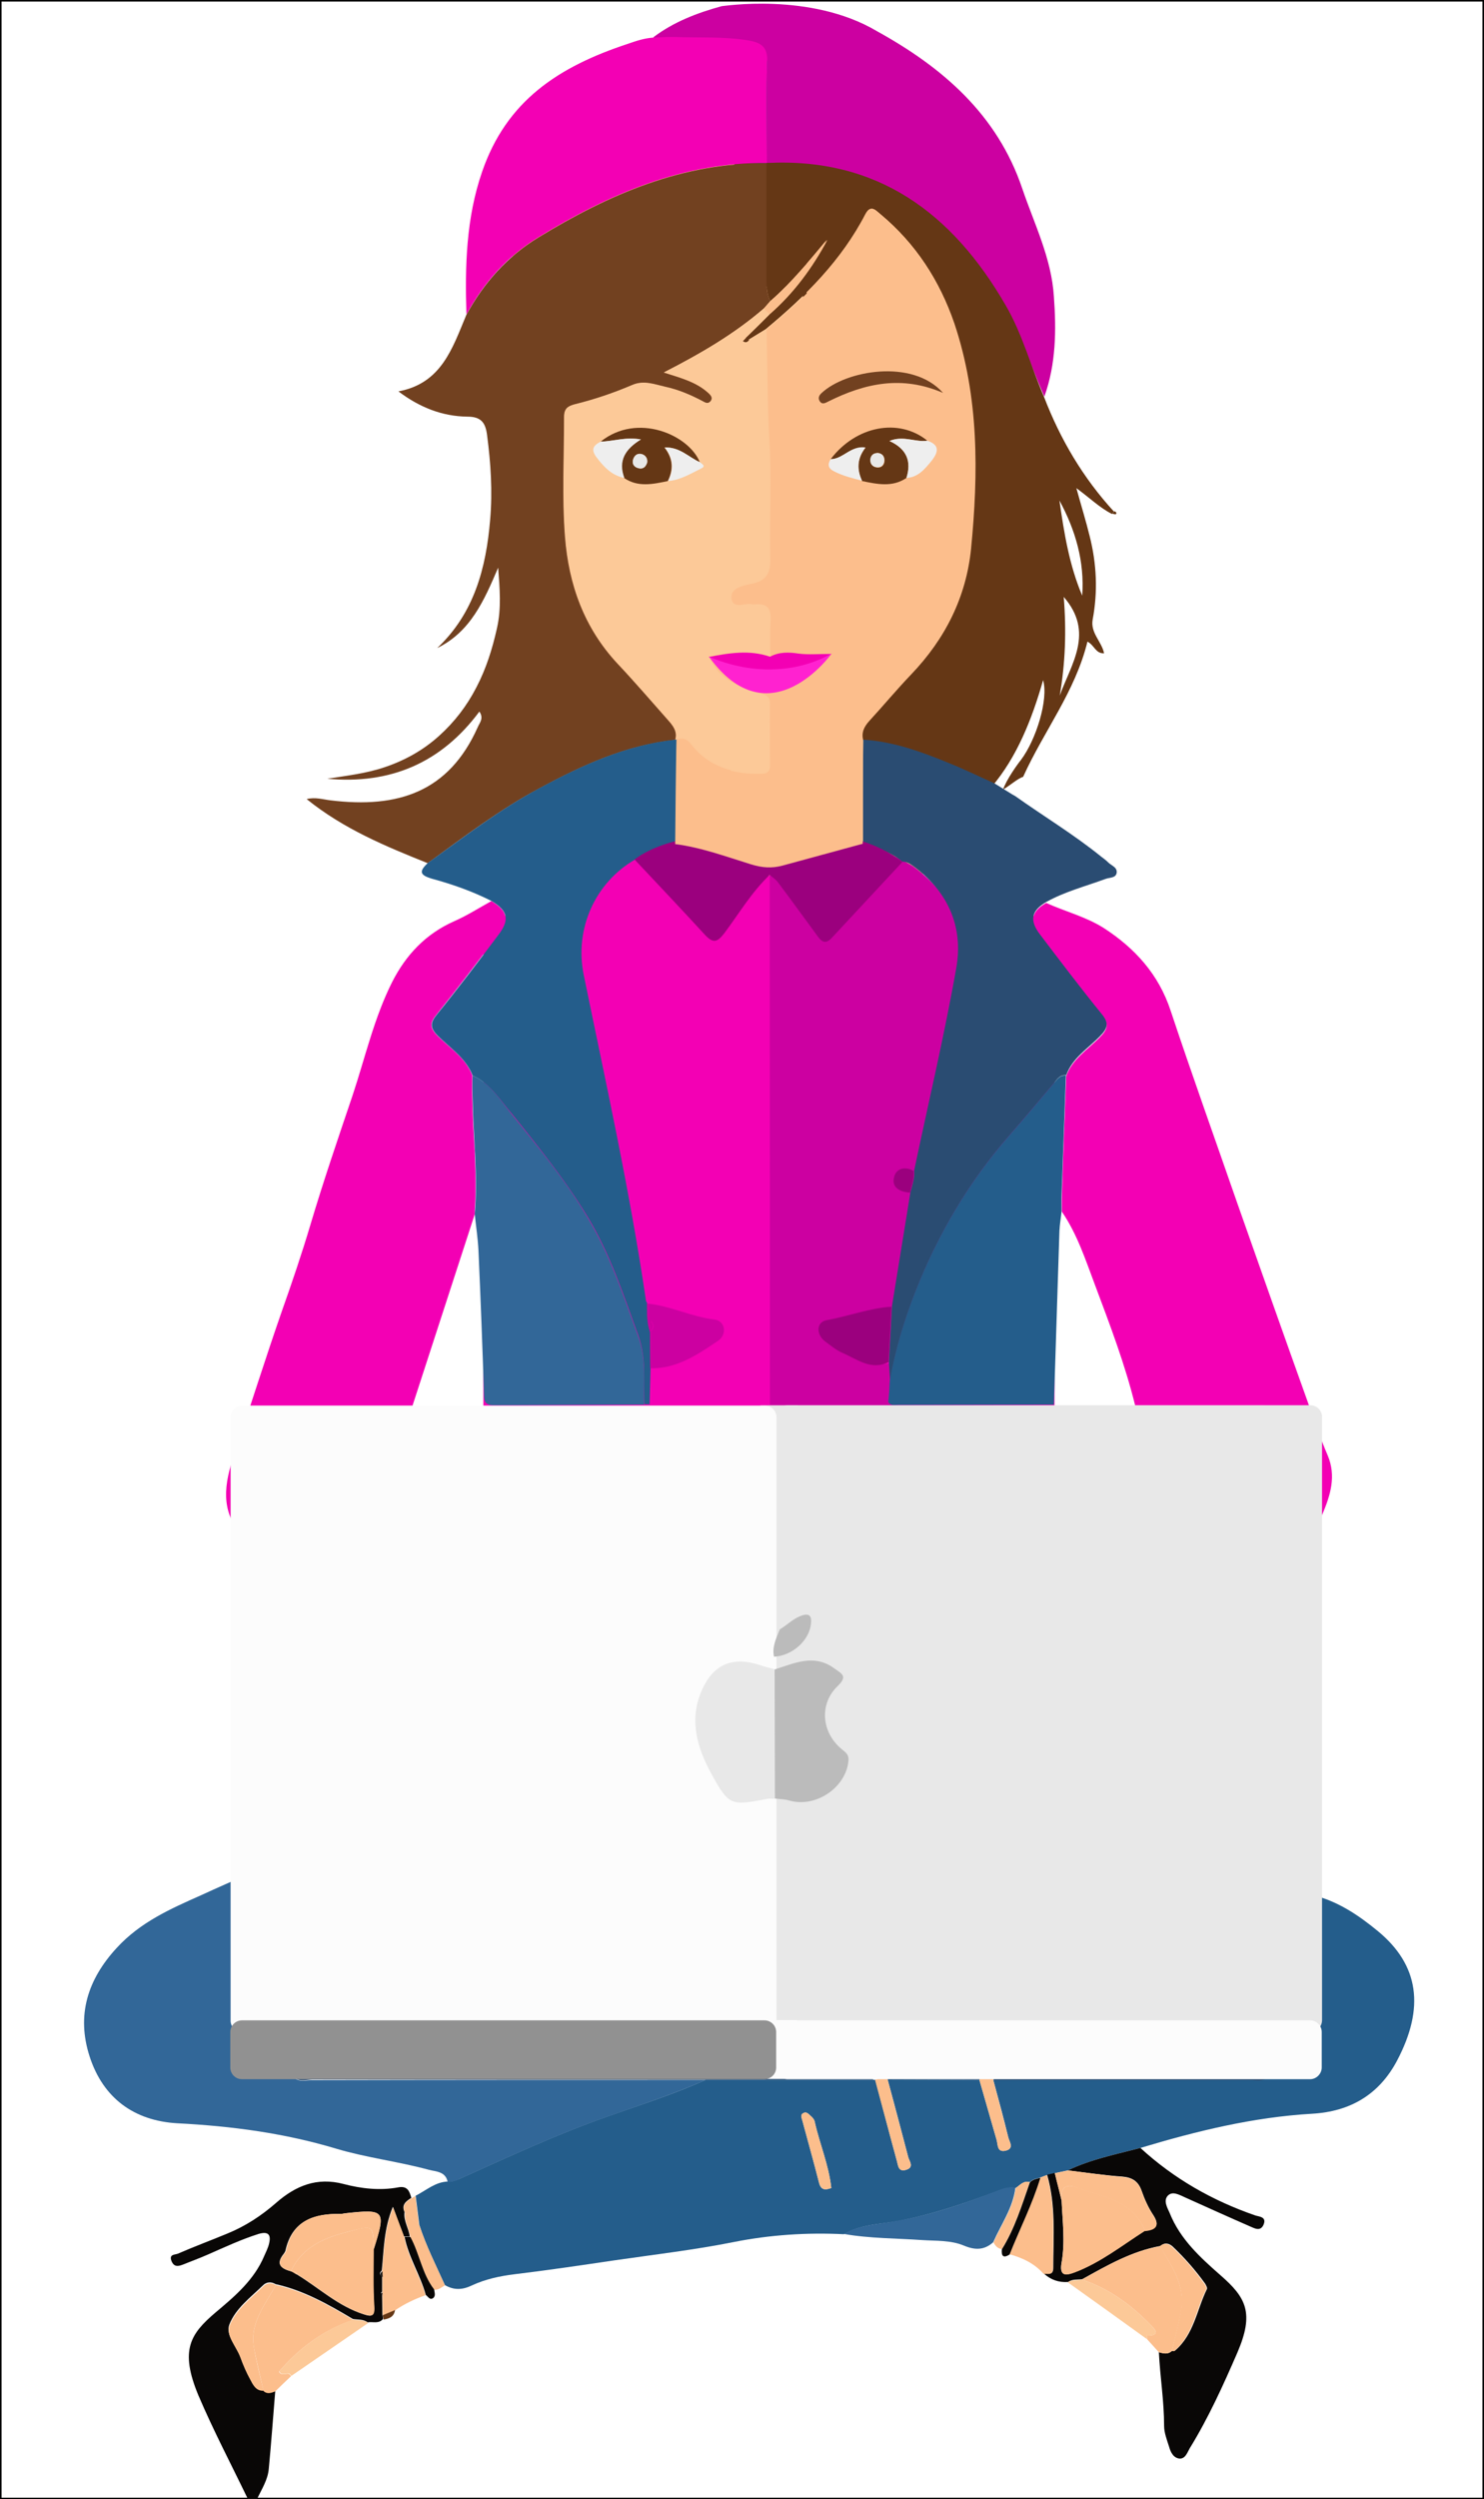 <?xml version="1.0" encoding="utf-8"?>
<!-- Generator: Adobe Illustrator 25.2.0, SVG Export Plug-In . SVG Version: 6.00 Build 0)  -->
<svg version="1.1" id="Layer_1" xmlns="http://www.w3.org/2000/svg" xmlns:xlink="http://www.w3.org/1999/xlink" x="0px" y="0px"
	 viewBox="0 0 482 811" style="enable-background:new 0 0 482 811;" xml:space="preserve">
<rect x="0" y="0" width="482" height="811" fill="#333333" stroke="none"/>
<style type="text/css">
	.st0{fill:#FFFFFF;stroke:#000000;stroke-miterlimit:10;}
	.st1{fill:#FCBE8C;}
	.st2{fill:#F300B4;}
	.st3{fill:#E8E8E8;}
	.st4{fill:#CC00A1;}
	.st5{fill:#2A4C72;}
	.st6{fill:#653715;}
	.st7{fill:#FCC998;}
	.st8{fill:#EEEEEE;}
	.st9{fill:#090706;}
	.st10{fill:#245D8B;}
	.st11{fill:#724120;}
	.st12{fill:#326798;}
	.st13{fill:#9B007E;}
	.st14{fill:#FF22D0;}
	.st15{fill:#FCFCFC;}
	.st16{fill:#919191;}
	.st17{fill:#BBBBBB;}
</style>
<rect class="st0" width="482" height="811"/>
<path class="st1" d="M253.7,299h-13.5c-42,0-76-34-76-76V101.8c0-42,34-76,76-76h13.5c42,0,76,34,76,76V223
	C329.8,265,295.7,299,253.7,299z"/>
<rect x="157" y="297.2" class="st2" width="185.5" height="376.2"/>
<rect x="247" y="456" class="st3" width="12.1" height="218.1"/>
<rect x="247.2" y="281.3" class="st4" width="7.7" height="174.6"/>
<rect x="239.5" y="2.2" class="st5" width="16.9" height="50.9"/>
<rect x="238.5" y="52.9" class="st6" width="23.5" height="44.6"/>
<rect x="237.3" y="93" class="st7" width="23.5" height="191.8"/>
<polyline class="st2" points="78.7,498.4 107,515 118.8,502.6 "/>
<g>
	<path class="st1" d="M94.4,737c0.9,0,1.7,0.1,2.1,1.1C95.7,738,94.9,737.8,94.4,737z"/>
	<path class="st2" d="M154.2,356.4V394l-35.4,108.8l-40.1-4.5c-7.3-7.9-5.8-17-2.7-26.1c5.2-15.5,10.1-31.1,15.5-46.6
		c3.3-9.3,6.5-18.7,9.3-28.1c4.2-14.1,9-28.1,13.7-42c4.1-12.3,7-25.2,12.9-36.9c4.5-8.8,10.9-15.6,20.2-19.7c4.1-1.8,8-4.3,12-6.5
		c5.2,3.1,6,6,2.3,10.8c-6.6,8.7-13.2,17.4-20.1,26c-2.2,2.7-2.3,4.3,0.3,6.9c4,4,9.2,7.2,11.3,12.9c0,2.5-0.1,4.9,0,7.4
		c0.2,12.5,1.8,25,0.7,37.6"/>
	<path class="st8" d="M110.4,432.2"/>
	<path class="st4" d="M284.8,10.1c21.4,11.8,39.1,27.1,47.2,51c3.9,11.5,9.5,22.6,10.3,35.1c0.8,11,0.7,21.9-3.1,32.5
		c-4.3-9.9-7.6-19.9-13-29.3c-17.3-29.9-40.9-45.1-77.1-46.5l0,0c0-11-0.3-21.9,0.1-32.9c-0.5-4.6-3.5-6.7-6.2-6.6
		c-13.7,0.5-15.6,0.1-23.7,0.1c-2.3,0-4.9,0.6-7.1-1.4c6.6-5,14.2-7.9,22.2-10.1C234.4,2.1,263.2-2.7,284.8,10.1z"/>
	<path class="st9" d="M89.4,775.9c-0.7,8.4-1.3,16.8-2.1,25.2c-0.3,3.6-2.3,6.6-3.8,9.8c-1,0-2,0-3,0c-5.4-11.2-11.2-22.2-16.1-33.7
		c-6.1-14.7-2.5-19.9,5.6-26.8c6.2-5.2,12.5-10.5,15.8-18.3c0.6-1.4,1.3-2.7,1.6-4.1c0.7-2.9-0.3-4-3.4-3.1
		c-5.7,1.8-11,4.3-16.5,6.7c-2.7,1.2-5.5,2.2-8.2,3.3c-1.6,0.6-2.8,0.7-3.6-1.2c-0.9-2.3,1.2-2,2.1-2.4c5.3-2.3,10.7-4.3,16-6.5
		c5.9-2.4,11.1-5.8,15.9-10c6.3-5.5,13.2-8.4,21.9-6.1c5.7,1.5,11.8,2.2,17.7,1.1c3.1-0.6,3.7,1.3,4.3,3.4c-1.7,1.1-3.3,2.2-2.2,4.6
		c-0.4,2.9,1.4,5.3,1.7,8c-0.6,0-1.3-0.1-1.9-0.1c-1.1-2.9-2.2-5.8-3.6-9.6c-3,7.3-2.9,14.1-3.6,20.7c-0.8,0.7-0.7,1.3,0.1,1.9
		c0,1.7,0,3.3,0,5c-0.1,0.1-0.4,0.2-0.3,0.3c0.1,0.3,0.2,0.5,0.3,0.7c0,2.1,0.1,4.3,0.1,6.4c0.1,0.5,0.2,0.9,0.2,1.4
		c-1.4,1.7-3.3,0.8-5,1.1c-1.4-1.1-3.2-0.8-4.8-1.1c-7.9-4.7-16-9.3-25.1-11.3c-1.5-0.9-3-0.7-4.1,0.4c-4,3.9-8.9,7.5-10.9,12.7
		c-1.3,3.4,2.2,6.9,3.5,10.4c0.9,2.5,2,4.9,3.2,7.2c0.9,1.7,1.8,3.7,4.3,3.6C86.9,776.9,88.1,776.4,89.4,775.9z M94.4,737
		c1.2,0.5,1.4,0.9,2.1,1.1c7.2,4.4,13.4,10.3,21.7,12.9c2.4,0.8,3.5,0.7,3.3-2.5c-0.4-6.1-0.2-12.3-0.2-18.5
		c4.1-12.8,3.8-13.2-9.2-11.8c-0.5,0.1-1,0.2-1.5,0.2c-8.7-0.1-15.8,2.2-17.9,12c-0.1,0.3-0.3,0.6-0.5,0.9
		C89.5,734.6,91.1,736.1,94.4,737L94.4,737z"/>
	<path class="st3" d="M253.1,534"/>
	<path class="st3" d="M253.1,538"/>
	<path class="st10" d="M421.6,660c5.8-6.3,4.8-14.1,4.8-21.7c0-7.8,0.1-15.5,0.2-23.3c8,2,14.7,6.5,21,11.7
		c13.3,11,15.2,24.8,6.2,41.9c-5.9,11.2-15.4,16.6-27.6,17.3c-19.1,1.1-37.5,5.6-55.8,11.1c-8,2.1-16.1,3.7-23.6,7.3
		c-1.4,0.3-2.9,0.6-4.3,0.9c-0.8,0.2-1.7,0.4-2.5,0.6c-0.7,0.3-1.4,0.5-2.1,0.8c-1.2,0.4-2.5,0.5-3.4,1.5c-2.1-0.6-3.2,1-4.6,1.9
		c-2.4-0.5-4.6,0.5-6.7,1.3c-10.5,3.9-21,7.5-32,9.5c-5.8,1-11.8,1.1-17.1,4.2c-12-0.6-24,0.2-35.6,2.5c-13,2.6-26,4.1-39.1,6
		c-10.8,1.6-21.6,3.2-32.4,4.5c-4.8,0.6-9.4,1.6-13.7,3.6c-3.1,1.5-5.9,1.6-8.8-0.1c-2.9-6.4-6.1-12.7-8.3-19.5
		c-0.4-3.2-0.8-6.3-1.2-9.5c3.4-1.7,6.4-4.5,10.5-4.6c1.4,0.1,2.6-0.4,3.8-0.9c16-7.2,31.9-14.6,48.5-20.4
		c10.5-3.7,21.2-7.1,31.4-11.7c18.2,0,36.4,0,54.6,0h0.3l0.2-0.1c2.3,8.8,4.6,17.6,7,26.4c0.4,1.4,0.5,3.7,3,2.9
		c2.7-0.8,1.1-2.7,0.7-4.1c-2.2-8.4-4.4-16.8-6.7-25.2c9.9,0,19.9,0.1,29.8,0.1c1.9,6.5,3.7,13,5.6,19.5c0.5,1.6,0.1,4.1,2.9,3.5
		c2.9-0.7,1.3-2.8,0.9-4.3c-1.5-6.2-3.2-12.5-4.9-18.7c27.7,0,55.5,0,83.2-0.1c1.9,0,4,0.7,5.7-0.9c2.5,0,4.9-0.2,7.4-0.1
		c3.5,0.2,5.6-1.8,6.8-4.6C427.7,664.8,424,662.7,421.6,660z M270,710l0.1,0.1L270,710c-0.8-7.5-3.8-14.3-5.4-21.6
		c-0.2-0.7-0.8-1.4-1.4-1.9s-1.2-1.3-2.1-0.9c-1.3,0.6-0.7,1.6-0.5,2.5c1.8,6.7,3.7,13.4,5.4,20.1C266.6,710.8,268.1,710.7,270,710z
		"/>
	<path class="st11" d="M138.9,280.1c-13.7-5.5-27.3-11.1-39.3-20.8c2.8-0.7,5.2,0.1,7.7,0.4c22,2.7,38.5-2.7,47.9-23.8
		c0.6-1.4,2-2.8,0.5-5c-12.4,16.7-29,23.7-49.4,21.8c6.3-1,12.7-1.7,18.8-3.8c6.5-2.2,12.4-5.5,17.5-10.1c5-4.5,9-9.7,12.1-15.7
		c3.2-6.1,5.2-12.5,6.7-19.2c1.5-6.5,0.9-13,0.4-19.7c-4.5,10.5-8.9,20.8-19.8,26.1c12-11.3,15.9-26,17.2-41.7
		c0.8-9.1,0.2-18.3-1-27.4c-0.5-4.1-2-6-6.4-6c-8.2-0.1-15.5-3-22.4-8.2c14.1-2.6,17.6-14.2,22.1-24.9c5.7-10.4,13.3-18.9,23.5-25.1
		c22.8-13.9,46.7-24.3,74.1-24l-0.1,0.3c0,12.6,0,25.1,0,37.7c0,2.3,0.1,4.6,1.2,6.7c-0.7,0.8-1.4,1.6-2.1,2.4
		c-9.6,8.3-20.5,14.6-32.5,20.8c5.7,1.8,10.5,3.1,14.3,6.5c0.9,0.8,1.8,1.7,0.8,2.9c-0.8,1-1.8,0.4-2.7-0.1c-3.8-2-7.8-3.7-12-4.6
		c-3.5-0.8-6.9-2.2-10.7-0.6c-6.1,2.6-12.4,4.8-18.8,6.3c-2.1,0.5-3.3,1.3-3.3,4c0,13-0.7,25.9,0.3,38.9c1.2,15.5,6.2,29.5,17,41.1
		c5.6,5.9,10.9,12.1,16.3,18.2c1.7,1.9,3.3,3.8,2.5,6.6c-16,1.7-30.2,8.2-44.1,15.7C162.3,262.7,150.7,271.5,138.9,280.1z"/>
	<path class="st2" d="M250.1,456c-12,0.4-23.9-0.8-35.9,0.6c-1.1,0.1-2.2-0.5-3.3-0.8c0.1-3.9,0.2-7.9,0.3-11.8
		c8.6,0.2,15.3-4.4,22-8.9c3.1-2.1,2.2-6.4-1.1-6.9c-7.5-0.9-15.1-4.2-22.6-5c-0.1-0.3-0.8-0.8-0.8-1.2
		c-5.2-35.5-13.7-69.8-20.9-104.9c-5.6-11.9,0.7-33.1,19.9-39.2c7.7,8.2,15.4,15.1,23,23.4c2.5,2.8,1.8,1.7,4-1.1
		c4.9-6.4,9-13.3,15.4-16.2C250.1,341.4,250.1,398.7,250.1,456z"/>
	<path class="st4" d="M250.1,456c0-57.3-0.1-115.3-0.1-172.6c0.9,0.7,3.9,0.7,4.6,1.6c4.2,5.7,7.7,9.7,11.9,15.4
		c1.4,1.9,2.3,3.1,4.6,0.6c7.6-8.2,6.4-17.2,14-25.4c1.2,0,10.3,4.7,11.3,5.4c11.4,8.3,18.6,20.2,16.2,33.8
		c-3.9,22-4.5,44.9-13.5,66.2c-2.9-1.7-4.7-1.3-5.3,1.5c-0.8,3.4,3,4.4,6.2,4.6c-2,12.3-5.2,24.2-7.2,36.5c-7.2,0.5-16.9,3.6-24,4.9
		c-3.4,0.6-3.5,4.6-0.5,6.9c1.8,1.4,3.7,2.9,5.8,3.8c4.7,2,11.9,5.1,17.6,2.3c0.1,2,0.1,3.8,0.3,5.8c-0.1,2.3,1.2,5.6,1.1,7.9
		c-1.7,1.4-7.9,0.8-9.9,0.8c-9.9,0-19.9,0-29.8,0C252.1,456,251.1,456,250.1,456z"/>
	<path class="st8" d="M81.6,506.4"/>
	<path class="st10" d="M153.5,349c-2.2-5.7-7.3-8.9-11.3-12.9c-2.6-2.6-2.5-4.2-0.3-6.9c6.9-8.5,13.5-17.2,20.1-26
		c3.6-4.8,2.9-7.7-2.3-10.8c-6.1-3.1-12.6-5.4-19.2-7.2c-4.2-1.2-4.5-2.4-1.5-5.2c11.8-8.5,23.4-17.4,36.3-24.3
		c13.9-7.5,28.2-14,44.1-15.7l0.4-0.1c-0.1,11.3-0.2,22.6-0.4,33.9c-4.7,0.9-9.2,2.1-13.1,5.1c-12.9,7.4-19.8,22.4-16.7,37.5
		c7.2,35.1,15,70.1,20.2,105.6c0,0.3,0.3,0.6,0.4,0.9c0.1,3.1-0.1,6.2,1,9.2l0,0c0,3.9,0.1,7.9,0.1,11.8c-0.1,3.9-0.2,7.9-0.3,11.8
		c-0.6,0-1.1,0-1.7,0c-0.4-7.4,0.7-14.8-1.9-22.1c-4.8-13.1-9.1-26.4-16.4-38.5c-7.2-11.9-15.9-22.7-24.6-33.5
		C162.5,357.1,159.3,351.6,153.5,349z"/>
	<path class="st12" d="M229.1,675c-10.2,4.5-20.9,8-31.4,11.7c-16.6,5.8-32.5,13.2-48.5,20.4c-1.2,0.6-2.4,1-3.8,0.9
		c-0.7-3.4-3.8-3.3-6.1-3.9c-9.9-2.7-20.1-3.9-29.9-6.8c-16.9-5.1-34.2-7.4-51.8-8.3c-14-0.8-24.1-8.1-28.5-21.7
		c-4.3-13.3-0.7-24.9,8.8-35.2c7.7-8.4,17.5-12.7,27.4-17.1c5.2-2.4,10.5-4.7,16.3-7.3c0,13,0.2,25.3-0.1,37.5
		c-0.1,5.3,0.2,10.3,3,14.9c-5.1,2-2.4,6.5-2.9,9.8c-0.5,2.9,1.3,4.1,4.1,4.1c3.3,0,6.5,0.1,9.8,0.2c1.7,1.5,3.8,0.8,5.7,0.8
		C143.9,675,186.5,675,229.1,675z"/>
	<path class="st2" d="M249.1,52.9c-27.4-0.3-51.3,10.1-74.1,24c-10.2,6.2-17.8,14.7-23.5,25.1c-0.5-15.7-0.1-31.3,5.1-46.3
		c7.9-22.9,24.6-34,47.4-41.5c2.6-0.9,5.2-1.8,8.2-2c4.3-0.2,4.3-0.2,6.6-0.2c8.1,0.3,16.2-0.2,24.2,1.1c4.1,0.7,6.4,2,6.2,7
		C248.8,31,249.1,41.9,249.1,52.9z"/>
	<path class="st12" d="M153.5,349c5.8,2.6,9,8.1,12.8,12.7c8.7,10.8,17.5,21.5,24.6,33.5c7.3,12.1,11.6,25.4,16.4,38.5
		c2.7,7.3,1.6,14.7,1.9,22.1c-16.2,0.1-32.5,0.1-48.7,0.2c-2.7,0-3.3-1-3.3-3.5c-0.5-15.6-1.1-31.2-1.8-46.8
		c-0.2-3.9-0.8-7.8-1.2-11.7c1.1-12.6-0.5-25.1-0.7-37.6C153.4,353.9,153.4,351.5,153.5,349z"/>
	<path class="st1" d="M134.9,712.6c0.4,3.2,0.8,6.3,1.2,9.5c-1.5-1.4-3.1-2.8-4.6-4.2c-1.1-2.4,0.5-3.5,2.2-4.6
		C134.1,713.1,134.5,712.8,134.9,712.6z"/>
	<path class="st2" d="M425.7,494.1c0-6.3-0.1-12.6-0.1-18.9c0-5.6-0.9-5.3-2.9-10.8c-1.2-3.2-3.2-3.9-5.1-5.6
		c-2.6-2.5-5.4-2.7-8.6-2.7c-13.4,0.1-26.8,0-40.3,0c-3.3-13.4-8.2-26.2-13-39c-3.1-8.2-5.8-16.6-10.8-23.9c0-1.8-0.1-3.6,0-5.4
		c0.4-12.9,0.9-25.7,1.4-38.6c2-5.6,7-8.6,10.9-12.6c2.6-2.6,3.1-4.3,0.6-7.3c-6.9-8.5-13.5-17.2-20.1-25.9
		c-3.4-4.5-2.7-7.7,2.1-10.4c6.2,2.8,13,4.5,18.8,8.2c10,6.5,17.7,14.9,21.6,26.7c7,21,14.5,41.9,21.8,62.9
		c7.5,21.3,15,42.5,22.6,63.7c2.1,5.9,4.1,11.9,6.6,17.7c2.9,6.8,0.9,13-1.7,19.2C428.8,492.7,427.5,493.9,425.7,494.1z"/>
	<path class="st6" d="M250.2,97.7c-1.1-2.1-1.2-4.4-1.2-6.7c0-12.6,0-25.6,0-38.1c35.9-1.9,60.3,16.2,77.6,46.1
		c5.5,9.4,8.2,19.9,12.5,29.8c5.3,13.8,12.7,26.3,22.7,37.2c-0.2,0.3-0.4,0.5-0.6,0.8c-4-2-7.2-5.2-11.6-8.4
		c1.6,5.8,3.1,10.6,4.3,15.5c2.3,9,2.7,18.1,1,27.1c-0.8,4.4,2.9,7.1,3.7,11c-2.8,0.1-3.1-2.6-5.4-3.8c-4,16.3-14.1,28.9-20.9,43.9
		c-1.6,0.4-4.4,2.9-6.5,4.1c1-3.1,4.8-8.4,5.8-9.6c4.9-6.5,9-19.6,7.2-25.9c-3.6,12.6-8.5,25-16.7,34.6c-4.9-2.2-10.2-4.4-15.2-6.4
		c-9-3.6-17-8.1-26.8-8.7c-0.7-2.5,0.2-4.5,1.9-6.3c4.6-5,9-10.3,13.7-15.2c11-11.4,17.9-25,19.4-40.7c2.4-24.6,2.7-49.2-5.4-73.1
		c-4.7-14-12.5-26-24-35.5c-1.4-1.2-2.9-3.1-4.6,0c-7.8,15.1-19.5,26.7-32.4,37.4c-1.9,1.2-3.8,2.3-5.7,3.5
		c-0.3-0.3-0.5-0.6-0.8-0.8c2.5-2.5,5-5,7.5-7.4c7.8-6.9,13.9-15.1,18.8-24.3C262.8,84.6,257.2,91.7,250.2,97.7z M345.5,193.7
		c0.9,11.1,0.5,21.6-1.3,32C348,215.3,355.5,205.2,345.5,193.7z M344.1,162.4c1.5,10.5,3.2,21,7.4,30.9
		C352.3,182.2,349.3,172,344.1,162.4z"/>
	<path class="st5" d="M328.8,257.8c0.3,0.2,0.6,0.3,0.9,0.5c9.3,6.6,19.1,12.5,28,19.7c0.8,0.6,1.6,1.2,2.3,1.9c1,1,2.9,1.5,2.7,3.3
		c-0.3,1.8-2.3,1.5-3.6,2c-6.5,2.4-13.2,4.1-19.3,7.5c-4.8,2.8-5.5,5.9-2.1,10.4c6.6,8.7,13.2,17.4,20.1,25.9c2.5,3,2,4.7-0.6,7.3
		c-3.9,4-8.9,7-10.9,12.6c-2-0.2-2.9,1.2-3.9,2.5c-4.8,5.7-9.6,11.4-14.5,17c-13.2,15.1-23.2,32.1-30.5,50.7
		c-3.7,9.4-6.5,18.9-8.3,28.8c-0.1-2-0.3-4-0.4-6c0.3-6,0.7-12,1-18c2-12.3,4-24.6,6-37c0.6-2.3,1.4-4.6,1.2-7
		c4.6-21.9,9.8-43.7,13.7-65.8c2.4-13.7-2.9-25.1-14.3-33.3c-1-0.7-2-1.2-3.2-1.2c-3.7-3.1-8.3-4.5-12.8-5.9c0-11.2,0-22.5,0-33.7
		c9.8,0.6,18.9,3.9,27.9,7.6c5,2,9.9,4.4,14.8,6.6"/>
	<path class="st5" d="M325.1,255.6"/>
	<path class="st9" d="M346.8,704.3c7.5-3.6,15.6-5.2,23.6-7.3c10.9,10,23.4,17.1,37.3,21.9c1.2,0.4,3.8,0.4,2.7,3
		c-1,2.3-2.9,1.2-4.3,0.6c-7.1-3.1-14.2-6.3-21.3-9.5c-1.8-0.8-4-2.1-5.5-0.5s-0.2,3.8,0.6,5.6c3.4,8.5,9.9,14.4,16.5,20.2
		c8.4,7.3,11,12.3,5.5,25.1c-4.6,10.6-9.4,21.2-15.5,31.1c-0.8,1.4-1.4,3.4-3.3,3.3c-2-0.2-2.9-2.1-3.4-3.9
		c-0.7-2.2-1.6-4.5-1.6-6.7c0-8-1.3-15.9-1.7-23.9c1.5,0.4,2.9,0.8,4.2-0.4c0.3,0,0.8,0.1,1-0.1c6.2-5.2,7.1-13.3,10.4-20
		c0.2-0.4-0.3-1.3-0.6-1.8c-3.1-4.3-6.6-8.3-10.5-12c-1.2-1.1-2.6-1.4-4-0.2c-9.3,1.7-17.3,6.3-25.4,10.8c-1.6,0.2-3.2-0.1-4.6,0.9
		c-3,0.2-5.6-0.7-7.8-2.7c1.3-0.2,3,0.7,3-1.9c0-10.1,0.9-20.3-2-30.2c0.8-0.2,1.7-0.4,2.5-0.6c0.7,3,1.5,5.9,2.2,8.9
		c0.3,6.7,1.2,13.5,0,20.2c-0.8,4.4,1.3,4.3,4.3,3.1c8.4-3.2,15.4-8.8,22.8-13.5c3.9-0.4,4.8-1.9,2.5-5.3c-1.5-2.3-2.7-5-3.6-7.6
		c-1.1-3.1-3-4.3-6.2-4.6C358.7,705.9,352.8,705,346.8,704.3z"/>
	<path class="st1" d="M89.6,741.5c9.2,2,17.2,6.6,25.1,11.3c-9.7,3.3-17.5,9.1-24.1,16.8c1.1,2,3.2-0.5,3.9,1.5
		c-1.7,1.6-3.4,3.2-5.1,4.9c-1.3,0.5-2.6,1-3.8-0.1c-1-4.6-2.2-9.2-3.1-13.9C81,753.8,86.1,747.9,89.6,741.5z"/>
	<path class="st1" d="M380.6,762.9c-1.3,1.2-2.8,0.8-4.2,0.4c-1.3-1.4-2.5-2.8-3.8-4.2c0-0.4,0.1-0.8,0.1-1.2l0,0
		c2.6,0,3.7-0.7,1.5-3c-6.5-6.8-13.8-12.2-22.8-15.2c8.1-4.5,16.1-9.2,25.4-10.8c3.7,6.4,8.2,12.6,6.9,20.6
		C382.9,754,381.7,758.5,380.6,762.9z"/>
	<path class="st12" d="M274,724.9c5.3-3,11.3-3.1,17.1-4.2c11.1-1.9,21.6-5.5,32-9.5c2.1-0.8,4.3-1.8,6.7-1.3
		c-0.8,6.6-4.6,11.8-7.2,17.7c-2.9,2.6-5.9,2.6-9.5,1.1c-4.3-1.8-9-1.5-13.6-1.8C291.1,726.3,282.5,726.4,274,724.9z"/>
	<path class="st1" d="M124.3,751.3c0-2.1-0.1-4.3-0.1-6.4c0-0.3,0-0.7,0-1c0-1.7,0-3.3,0-5c0-0.6,0-1.3-0.1-1.9
		c0.7-6.6,0.6-13.4,3.6-20.7c1.4,3.7,2.5,6.7,3.6,9.6c1.2,6.7,5,12.4,6.9,18.9c-3.5,1.2-6.8,2.8-9.9,4.9
		C127,750.2,125.6,750.8,124.3,751.3z"/>
	<path class="st1" d="M340,705.8c2.9,9.9,2,20.1,2,30.2c0,2.6-1.8,1.7-3,1.9c-3-3.4-6.8-5.2-11.1-6.4c3.3-8.3,7.4-16.3,10-24.9
		C338.6,706.3,339.3,706.1,340,705.8z"/>
	<path class="st7" d="M372.7,757.9c0,0.4-0.1,0.8-0.1,1.2c-8.6-6.2-17.2-12.4-25.8-18.5c1.4-0.9,3.1-0.6,4.6-0.9
		c9,3,16.3,8.4,22.8,15.2C376.4,757.3,375.3,757.9,372.7,757.9c-0.1-0.1-0.3-0.2-0.4-0.2C372.4,757.8,372.6,757.8,372.7,757.9z"/>
	<path class="st7" d="M94.6,771c-0.8-2-2.8,0.6-3.9-1.5c6.5-7.6,14.4-13.5,24.1-16.8c1.6,0.3,3.4,0,4.8,1.1
		C111.2,759.6,102.9,765.3,94.6,771z"/>
	<path class="st1" d="M131.6,717.9c1.5,1.4,3.1,2.8,4.6,4.2c2.2,6.7,5.4,13,8.3,19.5c-1.1,0.6-2.1,1.6-3.5,1.4
		c-3.9-5.1-4.7-11.5-7.7-17C132.9,723.2,131.2,720.8,131.6,717.9z"/>
	<path class="st1" d="M322.7,727.7c2.5-5.8,6.4-11.1,7.2-17.7c1.4-0.9,2.5-2.5,4.6-1.9c-2.6,7.4-4.9,15-9.1,21.7
		C324.1,729.7,323.3,728.8,322.7,727.7z"/>
	<path class="st9" d="M325.4,729.9c4.2-6.7,6.5-14.3,9.1-21.7c0.9-1,2.2-1.2,3.4-1.5c-2.6,8.6-6.7,16.6-10,24.9
		C325.8,732.9,325.2,732,325.4,729.9z"/>
	<path class="st9" d="M133.3,725.9c3,5.5,3.8,12,7.7,17c0.1,0.9,0.6,2.1-0.3,2.8c-1.1,0.8-1.7-0.5-2.4-1c-1.8-6.5-5.6-12.2-6.9-18.9
		C132,725.9,132.6,725.9,133.3,725.9z"/>
	<path class="st6" d="M124.3,751.3c1.3-0.6,2.7-1.1,4-1.7c-0.3,2.2-1.9,2.8-3.7,3.1C124.5,752.3,124.4,751.8,124.3,751.3z"/>
	<path class="st6" d="M361.9,165.9c0.4,0.1,0.9,0.4,0.6,0.9c-0.1,0.2-0.8,0-1.2-0.1C361.5,166.4,361.7,166.2,361.9,165.9z"/>
	<path class="st1" d="M121.4,730c0,6.2-0.2,12.3,0.2,18.5c0.2,3.2-0.9,3.2-3.3,2.5c-8.3-2.6-14.5-8.5-21.7-12.9
		c-0.4-0.9-1.2-1.1-2.1-1.1l0,0c3.7-7.9,10.7-10.8,18.5-12.8C121.2,722,121.2,721.8,121.4,730z"/>
	<path class="st1" d="M121.4,730c-0.2-8.2-0.1-7.9-8.4-5.8c-7.8,2-14.8,4.9-18.5,12.8c-3.4-0.9-5-2.4-2.1-5.7
		c0.2-0.2,0.4-0.6,0.5-0.9c2-9.9,9.1-12.2,17.9-12c0.5,0,1-0.2,1.5-0.2C125.1,716.8,125.4,717.2,121.4,730z"/>
	<path class="st1" d="M89.6,741.5c-3.5,6.4-8.6,12.3-7.1,20.4c0.8,4.7,2,9.3,3.1,13.9c-2.5,0.1-3.4-1.9-4.3-3.6
		c-1.3-2.3-2.3-4.7-3.2-7.2c-1.3-3.5-4.8-7.1-3.5-10.4c2-5.2,6.9-8.8,10.9-12.7C86.6,740.8,88.1,740.6,89.6,741.5z"/>
	<path class="st9" d="M124.2,737c0,0.6,0,1.3,0.1,1.9C123.4,738.3,123.4,737.6,124.2,737z"/>
	<path class="st9" d="M124.2,743.9c0,0.3,0,0.7,0,1c-0.1-0.2-0.2-0.5-0.3-0.7C123.8,744.1,124.1,744,124.2,743.9z"/>
	<path class="st10" d="M289,448c1.8-9.9,4.6-19.4,8.3-28.8c7.3-18.6,17.3-35.6,30.5-50.7c4.9-5.6,9.7-11.3,14.5-17
		c1.1-1.3,2-2.7,3.9-2.5c-0.5,12.9-0.9,25.7-1.4,38.6c-0.1,1.8,0,3.6,0,5.4c-0.2,2.1-0.6,4.3-0.7,6.4c-0.6,18.8-1.2,37.6-1.8,56.4
		c-16.9,0-33.8,0.1-50.7,0.1c-1.1,0-2.4,0.3-3.1-1C288.8,452.6,288.9,450.3,289,448z"/>
	<path class="st1" d="M344.8,714.1c-0.7-3-1.5-5.9-2.2-8.9c1.4-0.3,2.9-0.6,4.3-0.9c5.9,0.7,11.8,1.6,17.7,2.1
		c3.2,0.3,5.1,1.5,6.2,4.6c0.9,2.6,2.1,5.3,3.6,7.6c2.3,3.5,1.4,5-2.5,5.4c-0.3-0.7-0.6-1.5-1-2.2c-4.5-8-13-8.9-20.5-11.7
		C346.2,708.4,344.4,709.6,344.8,714.1z"/>
	<path class="st5" d="M95.5,674.1c21.9-0.1,43.8-0.1,65.7-0.2c30.5-0.1,61.1-0.1,91.6-0.2c8.8,0,17.7,0,26.5,0.1
		c1.5,0,3.3-0.9,4.4,1.1c-18.2,0-36.4,0-54.6,0c-42.6,0-85.2,0-127.8-0.1C99.3,674.9,97.3,675.6,95.5,674.1z"/>
	<path class="st1" d="M284.2,674.9c1.6-0.5,3.1-1,4.7-1.5c-0.2,0.5-0.4,0.9-0.6,1.4c2.2,8.4,4.5,16.8,6.7,25.2
		c0.4,1.4,2,3.2-0.7,4.1c-2.6,0.8-2.6-1.4-3-2.9C288.9,692.5,286.6,683.7,284.2,674.9z"/>
	<path class="st1" d="M318.3,673.9c1.6,1.2,2.7-3.4,4.5-0.5c-0.1,0.5-0.1,1-0.2,1.5c1.6,6.2,3.3,12.4,4.9,18.7
		c0.4,1.5,2,3.6-0.9,4.3c-2.8,0.6-2.5-1.9-2.9-3.5c-1.9-6.5-3.7-13-5.6-19.5C318.2,674.6,318.3,674.3,318.3,673.9z"/>
	<path class="st1" d="M270,710c-1.9,0.7-3.3,0.8-4-1.8c-1.7-6.7-3.6-13.4-5.4-20.1c-0.3-1-0.8-2,0.5-2.5c0.9-0.4,1.5,0.4,2.1,0.9
		s1.3,1.2,1.4,1.9C266.2,695.6,269.2,702.5,270,710L270,710z"/>
	<path class="st5" d="M322.7,675c0.1-0.5,0.1-1,0.2-1.5c29.6,0.2,59.2,0.4,88.8,0.6c-1.7,1.6-3.8,0.9-5.7,0.9
		C378.2,675,350.4,675,322.7,675z"/>
	<path class="st5" d="M318.3,673.9c-0.1,0.3-0.1,0.7-0.2,1c-9.9,0-19.9-0.1-29.8-0.1c0.2-0.5,0.4-0.9,0.6-1.4
		C298.7,674.5,308.5,673.5,318.3,673.9z"/>
	<polygon class="st1" points="269.9,710 270.1,710.1 270,710 	"/>
	<path class="st7" d="M250,102c-2.5,2.5-5,5-7.5,7.4c-0.4,0.4-0.8,0.8-1.2,1.3c0.8,0.5,1.5,0.4,2-0.4c1.9-1.2,3.8-2.3,5.7-3.5
		c0.3,11.9,0.2,23.8,0.9,35.7c0.8,12.7,0,25.6,0.3,38.3c0.1,4.9-1,7.7-6.3,8.6c-2.4,0.4-7,1.2-6.3,4.9c0.6,3.4,4.5,1.1,6.9,1.7
		c0.3,0.1,0.7,0,1,0c3.3-0.3,4.9,1.1,4.8,4.6c-0.2,4.1,0,8.3-0.1,12.4c-6.6-2.2-13.2-1.2-19.8,0c3.1,7.4,9.9,9.8,16.7,11.9
		c2.1,0.6,3.2,1.1,3.1,3.4c-0.1,6.5-0.1,12.9,0,19.4c0,1.9-0.4,3.2-2.6,3.3c-9.1,0.2-17.4-2-23.2-9.6c-1.5-1.9-2.8-1.9-4.6-1.5
		l-0.4,0.1c0.8-2.8-0.8-4.7-2.5-6.6c-5.4-6-10.8-12.2-16.3-18.2c-10.8-11.6-15.8-25.6-17-41.1c-1-12.9-0.3-25.9-0.3-38.9
		c0-2.6,1.2-3.4,3.3-4c6.5-1.6,12.7-3.7,18.8-6.3c3.7-1.6,7.2-0.2,10.7,0.6c4.2,0.9,8.2,2.6,12,4.6c0.9,0.5,1.8,1.1,2.7,0.1
		c1-1.2,0.1-2.2-0.8-2.9c-3.8-3.4-8.7-4.7-14.3-6.5c12-6.1,22.9-12.5,32.5-20.8C248.8,100.7,249.4,101.4,250,102z M217,156.1
		c4-0.3,7.3-2.4,10.8-4.1c1.6-0.8,0.2-1.4-0.4-2c-3.6-8.8-20.3-16.3-32.2-6.7c-2.5,1.2-3.3,2.6-1.2,5.2c2.4,3.1,4.9,5.8,8.9,6.5
		C207.3,158.2,212.1,157.1,217,156.1z"/>
	<path class="st1" d="M250,102c-0.6-0.6-1.3-1.3-1.9-1.9c0.7-0.8,1.4-1.6,2.1-2.4c6.9-6,12.5-13.1,18.6-19.9
		C263.9,86.9,257.9,95.1,250,102z"/>
	<path class="st13" d="M279.5,272.8c4.6,1.4,9.8,3.8,13.6,6.9c-7.6,8.2-15.3,16.4-22.9,24.6c-2.3,2.5-3.6,1-5-1
		c-4.2-5.7-8.3-11.4-12.6-17.1c-0.7-0.9-1.7-1.5-2.6-2.3c-5.9,5.6-10,12.6-14.8,19c-2.2,2.8-3.5,3.3-6.1,0.6
		c-7.6-8.3-15.3-16.4-23-24.6c3.9-3,9.7-5.2,14.4-6.2c8.5,1.2,15.6,3.8,23.7,6.3c3.6,1.1,5.7,1.8,9.2,0.9
		C262.2,277.7,270.8,275.2,279.5,272.8z"/>
	<path class="st4" d="M211.2,444c0-3.9-0.1-7.9-0.1-11.8c1.1-0.9,1.6-1.9,0.4-3.5c-0.2,1.4-0.3,2.4-0.4,3.5c-1.1-3-0.9-6.1-1-9.2
		c7.6,0.7,14.4,4.3,22,5.2c3.4,0.4,4.2,4.8,1.1,6.9C226.5,439.6,219.8,444.2,211.2,444z"/>
	<path class="st13" d="M289.6,424c-0.3,6-0.7,12-1,18c-5.7,2.8-10.1-0.9-14.8-2.9c-2.1-0.9-3.9-2.4-5.8-3.8c-3-2.3-2.9-6.3,0.5-6.9
		C275.6,427.1,282.4,424.5,289.6,424z"/>
	<path class="st13" d="M296.8,380c0.2,2.4-0.6,4.7-1.2,7c-3.2-0.2-6.1-1.6-5.2-5C291,379.2,293.9,378.3,296.8,380z"/>
	<path class="st1" d="M280.2,273.8c-8.7,2.4-17.4,4.7-26.1,7.1c-3.4,0.9-6.5,0.7-10.1-0.4c-8.1-2.5-16.2-5.5-24.7-6.6
		c0.1-11.3,0.2-22.6,0.4-33.9c1.8-0.4,3.1-0.4,4.6,1.5c5.8,7.6,14,9.8,23.2,9.6c2.3-0.1,2.7-1.4,2.6-3.3c0-6.5-0.1-13,0-19.4
		c0-2.3-1-2.8-3.1-3.4c-6.9-2-13.6-4.5-16.7-11.9c0.8,0.1,1.7,0.1,2.4,0.4c12.3,5.5,24.4,5.1,37.5-1.3c-4.3,0-7.5,0.3-10.6-0.1
		c-3.3-0.4-6.4-0.6-9.4,1c0-4.2-0.1-8.3,0.1-12.4c0.1-3.5-1.4-4.9-4.8-4.6c-0.3,0-0.7,0.1-1,0c-2.4-0.6-6.3,1.7-6.9-1.7
		c-0.6-3.7,3.9-4.4,6.3-4.9c5.3-1,6.4-3.7,6.3-8.6c-0.3-12.8,0.5-25.6-0.3-38.3c-0.7-11.9-0.6-23.8-0.9-35.7
		c12.9-10.6,24.6-22.3,32.4-37.4c1.6-3.2,3.1-1.2,4.6,0C297.4,79,305.2,91,310,105c8,23.9,7.8,48.5,5.4,73.1
		c-1.6,15.7-8.4,29.2-19.4,40.7c-4.7,4.9-9.1,10.2-13.7,15.2c-1.7,1.9-2.6,3.8-1.9,6.3C280.2,251.4,280.2,262.6,280.2,273.8z
		 M301.1,143c-9.3-7.4-23.1-4.8-31.4,6c-1.3,2-0.5,3.2,1.5,4.2c2.8,1.4,5.8,2.1,8.8,2.9c4.9,1,9.8,2.1,14.4-1c3.9-0.2,6-2.9,8.2-5.6
		C304.8,146.7,305.2,144.4,301.1,143z M306.3,127.5c-9.9-11.2-31.6-7.3-39.5,0c-0.8,0.7-1.3,1.6-0.7,2.6c0.9,1.4,2,0.6,3,0.1
		C280.9,124.4,292.9,121.7,306.3,127.5z"/>
	<path class="st1" d="M344.8,714.1c-0.4-4.5,1.4-5.7,5.6-4.1c7.5,2.8,16,3.7,20.5,11.7c0.4,0.7,0.7,1.5,1,2.2
		c-7.5,4.8-14.4,10.3-22.8,13.5c-3,1.1-5,1.3-4.3-3.1C346,727.6,345.1,720.9,344.8,714.1z"/>
	<path class="st1" d="M380.6,762.9c1-4.5,2.3-8.9,3-13.4c1.4-8-3.1-14.2-6.9-20.6c1.4-1.2,2.9-0.9,4,0.2c3.9,3.6,7.4,7.7,10.5,12
		c0.4,0.5,0.8,1.4,0.6,1.8c-3.4,6.7-4.2,14.8-10.4,20C381.4,763,381,762.9,380.6,762.9z"/>
	<path class="st1" d="M372.7,757.9c-0.1-0.1-0.3-0.2-0.4-0.2C372.4,757.8,372.6,757.8,372.7,757.9L372.7,757.9z"/>
	<path class="st6" d="M195.1,143.3c12-9.6,28.7-2.1,32.2,6.7c-3.6-1.6-6.5-5-11.5-4.8c2.9,3.7,2.9,7.2,1.1,10.9
		c-4.8,1-9.7,2.1-14.2-1c-2.1-5.5,0.3-9.4,5.4-12.5C203.2,141.7,199.2,143.3,195.1,143.3z M210.2,150.1c0.2-1.3-0.5-2.3-1.6-2.7
		c-1.5-0.5-2.6,0.4-3,1.8c-0.4,1.5,0.6,2.5,2.1,2.8C209,152.2,209.7,151.4,210.2,150.1z"/>
	<path class="st2" d="M250.1,213.1c3-1.6,6.1-1.5,9.4-1c3.1,0.4,6.3,0.1,10.6,0.1c-12.2,7.1-25.1,7.5-37.4,2c-0.7-0.3-1.8-0.6-2.5-1
		C236.8,211.9,243.4,210.8,250.1,213.1z"/>
	<path class="st8" d="M195.1,143.3c4.1-0.1,8.1-1.6,13.1-0.7c-5.1,3.1-7.5,6.9-5.4,12.5c-4-0.8-6.5-3.4-8.9-6.5
		C191.8,145.9,192.6,144.6,195.1,143.3z"/>
	<path class="st8" d="M217,156.1c1.8-3.7,1.8-7.2-1.1-10.9c5-0.2,7.9,3.3,11.5,4.8c0.6,0.6,2,1.2,0.4,2
		C224.3,153.7,221,155.8,217,156.1z"/>
	<path class="st6" d="M243.3,110.3c-0.5,0.8-1.2,1-2,0.4c0.4-0.4,0.8-0.8,1.2-1.3C242.8,109.7,243,110,243.3,110.3z"/>
	<path class="st4" d="M211,432.2c0.1-1.1,0.3-2.2,0.4-3.5C212.6,430.2,212.1,431.3,211,432.2L211,432.2z"/>
	<path class="st6" d="M269.8,149c8.2-10.8,22.1-13.5,31.4-6c-3.9,0.6-7.8-1.8-12.3,0.1c5.7,2.6,7.2,6.7,5.5,12
		c-4.6,3.1-9.5,2-14.4,1c-1.7-3.7-1.7-7.2,1.1-10.8C276.3,144.6,273.8,149,269.8,149z M285.2,147c-1.3,0-2.2,0.5-2.4,1.9
		c-0.3,1.5,0.5,2.6,2,2.8s2.5-0.8,2.5-2.3C287.3,148.1,286.6,147.2,285.2,147z"/>
	<path class="st11" d="M306.3,127.5c-13.4-5.8-25.4-3.1-37.1,2.7c-1,0.5-2.2,1.3-3-0.1c-0.6-1-0.1-1.9,0.7-2.6
		C274.7,120.2,296.4,116.3,306.3,127.5z"/>
	<path class="st8" d="M294.4,155.1c1.7-5.3,0.2-9.4-5.5-12c4.5-1.9,8.4,0.5,12.3-0.1c4.1,1.4,3.6,3.7,1.4,6.5
		C300.4,152.2,298.2,154.9,294.4,155.1z"/>
	<path class="st8" d="M269.8,149c4,0,6.5-4.5,11.3-3.8c-2.8,3.6-2.8,7.2-1.1,10.8c-3-0.8-6-1.5-8.8-2.9
		C269.3,152.2,268.5,151.1,269.8,149z"/>
	<path class="st3" d="M210.2,150.1c-0.4,1.3-1.2,2.1-2.5,1.9c-1.5-0.2-2.5-1.2-2.1-2.8c0.4-1.4,1.4-2.3,3-1.8
		C209.7,147.8,210.4,148.8,210.2,150.1z"/>
	<path class="st3" d="M285.2,147c1.4,0.2,2,1.1,2,2.3c0,1.5-1,2.5-2.5,2.3s-2.2-1.3-2-2.8C283,147.5,283.9,147,285.2,147z"/>
</g>
<path class="st14" d="M270.1,212.1c0,0-20.2,28.3-39.9,0.9C230.2,213,250.2,223.1,270.1,212.1z"/>
<path class="st2" d="M508.9,461.2"/>
<path class="st3" d="M425.6,659.4H255.9c-2.1,0-3.8-1.7-3.8-3.8V459.8c0-2.1,1.7-3.8,3.8-3.8h169.7c2.1,0,3.8,1.7,3.8,3.8v195.7
	C429.4,657.7,427.7,659.4,425.6,659.4z"/>
<path class="st15" d="M248.3,659.5H78.7c-2.1,0-3.8-1.7-3.8-3.8V459.9c0-2.1,1.7-3.8,3.8-3.8h169.7c2.1,0,3.8,1.7,3.8,3.8v195.7
	C252.2,657.8,250.5,659.5,248.3,659.5z"/>
<rect x="246.9" y="655.5" class="st15" width="12.1" height="19.1"/>
<path class="st15" d="M425.5,674.7H255.8c-2.1,0-3.8-1.7-3.8-3.8v-11.5c0-2.1,1.7-3.8,3.8-3.8h169.7c2.1,0,3.8,1.7,3.8,3.8v11.5
	C429.3,672.9,427.6,674.7,425.5,674.7z"/>
<path class="st16" d="M248.2,674.7H78.6c-2.1,0-3.8-1.7-3.8-3.8v-11.5c0-2.1,1.7-3.8,3.8-3.8h169.7c2.1,0,3.8,1.7,3.8,3.8v11.5
	C252.1,673,250.4,674.7,248.2,674.7z"/>
<path class="st17" d="M253.3,528.7c2.3-1.3,4.1-3.3,6.7-4.3c3-1.2,3.7,0.1,3.4,2.6c-0.6,5.4-6.1,10.3-12,10.6
	C250.7,534.5,252.1,531.6,253.3,528.7z"/>
<path class="st17" d="M251.5,583.6c0-13.9-0.1-27.9-0.1-41.8c6.5-2,12.9-5.3,19.6-0.4c2.3,1.7,4.5,2.4,1.1,5.7
	c-6.1,5.8-5.3,15.1,1.3,20.5c1.2,1,2.3,1.7,2.2,3.5c-0.6,8.8-10.5,15.6-19.1,13.2C254.9,583.8,253.2,583.8,251.5,583.6z"/>
<path class="st3" d="M251.4,583.7c-0.7,0-1.4-0.1-2,0c-12,2.3-12.6,2.4-18.4-8.2c-4.6-8.4-7.3-17.6-3-27.1c3.8-8.6,10.2-11,19.1-8
	c1.4,0.5,2.9,0.8,4.3,1.2l0.2,0.2c0,13.9,0.1,27.9,0.1,41.8L251.4,583.7z"/>
</svg>
